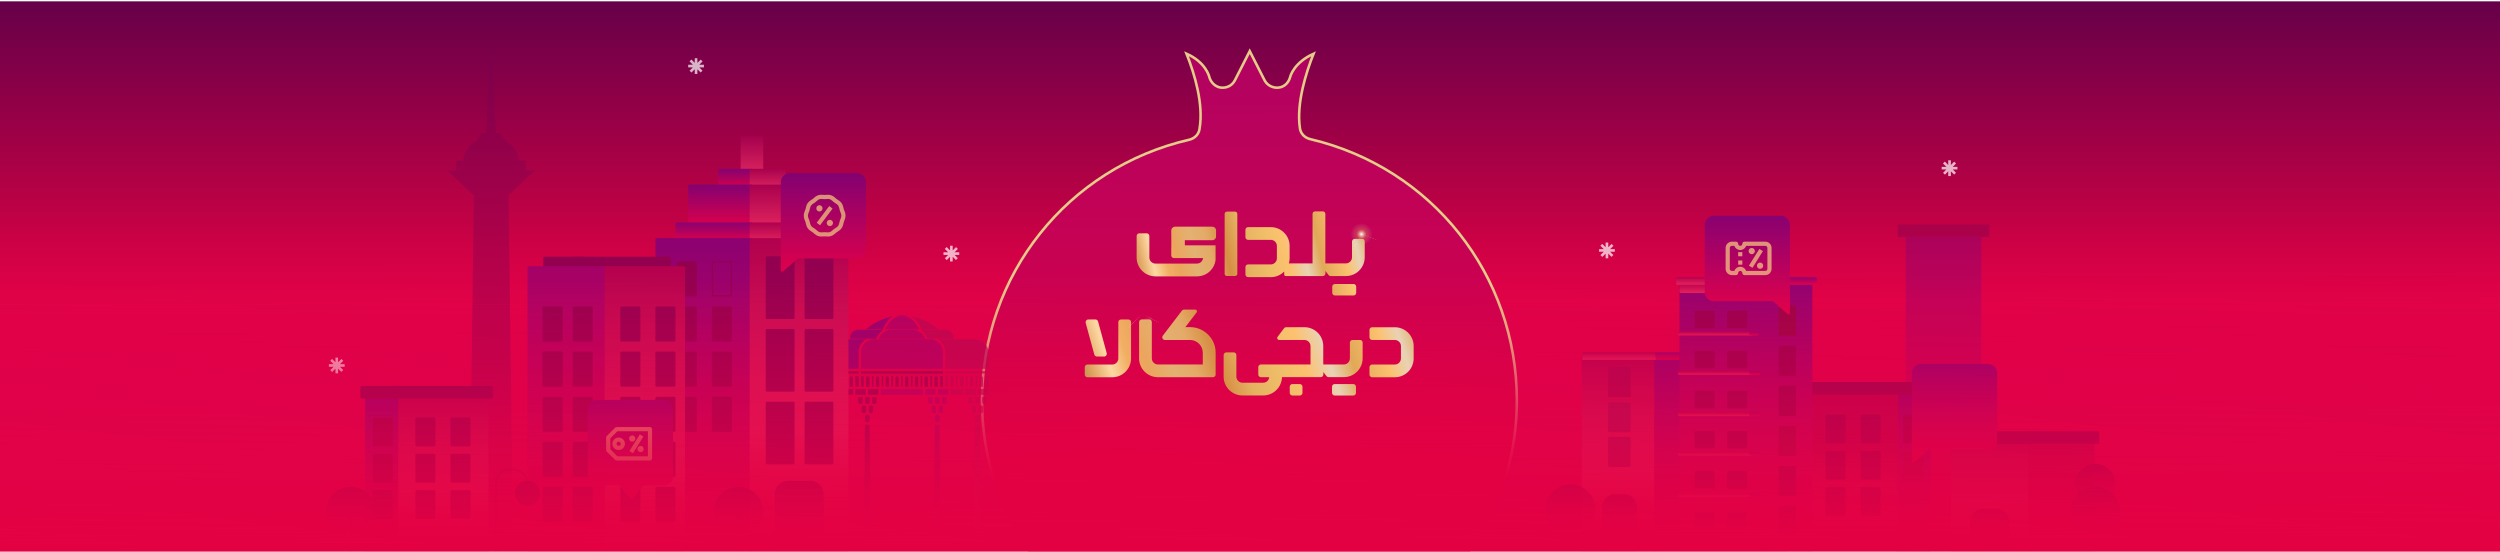 <svg width="1332" height="294" viewBox="0 0 1332 294" fill="none" xmlns="http://www.w3.org/2000/svg">
<g clip-path="url(#clip0)">
<rect width="1332" height="293" transform="translate(0 0.725)" fill="url(#paint0_linear)"/>
<rect y="117.725" width="1332" height="237" fill="url(#paint1_linear)"/>
<g filter="url(#filter0_d)">
<circle cx="664.873" cy="213.83" r="136.437" fill="#C4C4C4"/>
</g>
<path d="M644.288 40.906L644.288 40.906L644.288 40.907L644.289 40.907L644.29 40.914L644.292 40.923C645.004 43.771 647.49 46.303 650.428 46.67L650.428 46.67L650.437 46.671C653.64 47.027 656.542 45.593 657.988 42.7C657.988 42.7 657.989 42.699 657.989 42.699L665.859 27.249L673.728 42.699C673.729 42.699 673.729 42.7 673.729 42.7C675.18 45.601 678.415 47.028 681.285 46.671C684.579 46.302 686.722 43.739 687.425 40.923L687.425 40.923L687.428 40.913L687.428 40.912L687.428 40.912L687.428 40.911L687.428 40.911L687.431 40.9C687.434 40.888 687.439 40.869 687.446 40.842C687.461 40.788 687.485 40.704 687.521 40.593C687.592 40.371 687.71 40.041 687.889 39.626C688.247 38.797 688.854 37.629 689.839 36.309C691.634 33.901 694.7 30.965 699.853 28.644C697.745 33.94 695.573 40.311 694.078 46.892C692.437 54.118 691.603 61.644 692.598 68.297C692.968 71.23 695.167 73.39 698.013 74.102L698.022 74.104C763.006 89.388 808.168 146.617 808.168 213.281C808.168 291.973 744.159 356.033 665.532 356.033C627.519 356.033 591.781 341.077 564.811 314.085L564.808 314.082C537.845 287.422 523.223 251.332 523.223 213.281C523.223 146.618 568.709 89.39 633.692 74.432L633.692 74.432L633.705 74.429C636.547 73.717 638.746 71.56 639.118 68.631C641.33 55.635 636.595 39.706 632.181 28.619C637.172 30.811 640.157 33.738 641.913 36.177C642.877 37.517 643.475 38.715 643.83 39.571C644.007 39.998 644.123 40.34 644.195 40.572C644.23 40.687 644.255 40.775 644.27 40.831C644.277 40.86 644.282 40.88 644.285 40.893L644.288 40.906Z" fill="url(#paint2_linear)" stroke="url(#paint3_linear)" stroke-width="1.384"/>
<g opacity="0.7">
<path d="M842.742 190.219C842.742 189.831 843.056 189.517 843.444 189.517H882.33C882.718 189.517 883.032 189.831 883.032 190.219V300.487C883.032 300.874 882.718 301.188 882.33 301.188H843.444C843.056 301.188 842.742 300.874 842.742 300.487V190.219Z" fill="url(#paint4_linear)"/>
<path d="M881.351 190.391C881.351 190.003 881.665 189.689 882.052 189.689H951.57C951.957 189.689 952.271 190.003 952.271 190.391V300.659C952.271 301.046 951.957 301.36 951.57 301.36H882.052C881.665 301.36 881.351 301.046 881.351 300.659V190.391Z" fill="url(#paint5_linear)"/>
<rect x="856.768" y="232.772" width="12.022" height="16.029" rx="0.701" fill="#93115C"/>
<rect x="856.768" y="214.243" width="12.022" height="16.029" rx="0.701" fill="#93115C"/>
<rect x="856.768" y="195.543" width="12.022" height="16.029" rx="0.701" fill="#940555"/>
<path d="M853.644 270.247C853.644 266.373 856.784 263.233 860.658 263.233L865.115 263.233C868.988 263.233 872.128 266.373 872.128 270.247V301.636L853.644 301.636V270.247Z" fill="url(#paint6_linear)"/>
<path d="M843 188.426C843 188.039 843.314 187.725 843.702 187.725H882.299C882.686 187.725 883 188.039 883 188.426V191.023C883 191.411 882.686 191.725 882.299 191.725H843V188.426Z" fill="url(#paint7_linear)"/>
<path d="M882 187.725H951.299C951.686 187.725 952 188.039 952 188.426V191.725H882.702C882.314 191.725 882 191.411 882 191.023V187.725Z" fill="url(#paint8_linear)"/>
<g opacity="0.5">
<path d="M1054.95 125.495H1016.05C1015.66 125.495 1015.35 125.809 1015.35 126.197V300.277C1015.35 300.664 1015.66 300.978 1016.05 300.978H1054.95C1055.33 300.978 1055.65 300.664 1055.65 300.277V126.196C1055.65 125.809 1055.33 125.495 1054.95 125.495Z" fill="url(#paint9_linear)"/>
<path d="M1059.85 119.618H1011.15V126.335H1059.85V119.618Z" fill="#770054"/>
</g>
<path d="M856.875 129.236H855.476V131.745L853.666 129.936L852.677 130.926L854.486 132.735H851.977V134.134H854.486L852.712 135.908L853.701 136.898L855.476 135.124V137.633H856.875V135.124L858.614 136.863L859.603 135.873L857.864 134.134H860.373V132.735H857.864L859.639 130.961L858.649 129.971L856.875 131.745V129.236Z" fill="white"/>
<path d="M1039.42 85.396H1038.02V87.905L1036.21 86.096L1035.22 87.085L1037.03 88.895H1034.52V90.294H1037.03L1035.26 92.068L1036.25 93.058L1038.02 91.284V93.793H1039.42V91.284L1041.16 93.022L1042.15 92.033L1040.41 90.294H1042.92V88.895H1040.41L1042.18 87.121L1041.19 86.131L1039.42 87.905V85.396Z" fill="white"/>
<path d="M1010.04 208.86H1028.52V300.652H1010.04V208.86Z" fill="url(#paint10_linear)"/>
<rect x="1014.04" y="240.249" width="10.686" height="15.361" rx="0.701" fill="#950354"/>
<rect x="1014.04" y="220.881" width="10.686" height="15.361" rx="0.701" fill="#770054"/>
<rect x="1007.37" y="203.517" width="22.708" height="6.679" rx="0.701" fill="#770054"/>
<rect x="963.287" y="208.86" width="48.087" height="91.498" fill="url(#paint11_linear)"/>
<rect x="961.949" y="203.516" width="52.094" height="6.679" rx="0.701" fill="#770054"/>
<rect x="972.637" y="220.881" width="10.686" height="15.361" rx="0.701" fill="#770054"/>
<rect x="972.637" y="240.249" width="10.686" height="15.361" rx="0.701" fill="#770054"/>
<rect x="972.637" y="259.618" width="10.686" height="15.361" rx="0.701" fill="#770054"/>
<rect x="991.336" y="220.881" width="10.686" height="15.361" rx="0.701" fill="#770054"/>
<rect x="991.336" y="240.249" width="10.686" height="15.361" rx="0.701" fill="#770054"/>
<rect x="991.336" y="259.618" width="10.686" height="15.361" rx="0.701" fill="#770054"/>
<path d="M894.837 150.795H940.967V301.36H894.837V150.795Z" fill="url(#paint12_linear)"/>
<rect x="894.837" y="150.795" width="45.415" height="5.343" rx="0.701" fill="url(#paint13_linear)"/>
<rect x="893" y="147.725" width="50" height="4" rx="0.701" fill="url(#paint14_linear)"/>
<path d="M938.918 150.795H965.633L965.633 301.36H938.918L938.918 150.795Z" fill="url(#paint15_linear)"/>
<rect x="941" y="147.725" width="27" height="4" rx="0.701" fill="url(#paint16_linear)"/>
<rect x="947.599" y="162.817" width="9.35" height="16.029" rx="0.701" fill="#7C0547"/>
<rect x="947.599" y="184.189" width="9.35" height="16.029" rx="0.701" fill="#770054"/>
<rect x="947.599" y="205.561" width="9.35" height="16.029" rx="0.701" fill="#770054"/>
<rect x="947.599" y="226.933" width="9.35" height="16.029" rx="0.701" fill="#81064A"/>
<rect x="947.599" y="248.304" width="9.35" height="16.029" rx="0.701" fill="#770054"/>
<rect x="947.599" y="269.676" width="9.35" height="16.029" rx="0.701" fill="#770054"/>
<rect x="902.852" y="165.489" width="10.686" height="9.35" rx="0.701" fill="#770054"/>
<rect x="920.217" y="165.489" width="10.686" height="9.35" rx="0.701" fill="#770054"/>
<rect x="894" y="176.725" width="40" height="2" rx="0.701" fill="url(#paint17_linear)"/>
<path d="M932 176.725H936.299C936.686 176.725 937 177.039 937 177.426V178.024C937 178.411 936.686 178.725 936.299 178.725H932V176.725Z" fill="url(#paint18_linear)"/>
<rect x="902.852" y="186.86" width="10.686" height="9.35" rx="0.701" fill="#770054"/>
<rect x="920.217" y="186.86" width="10.686" height="9.35" rx="0.701" fill="#770054"/>
<rect x="894" y="197.725" width="40" height="2" rx="0.701" fill="url(#paint19_linear)"/>
<path d="M932 197.725H937.299C937.686 197.725 938 198.039 938 198.426V199.024C938 199.411 937.686 199.725 937.299 199.725H932V197.725Z" fill="url(#paint20_linear)"/>
<rect x="902.852" y="208.232" width="10.686" height="9.35" rx="0.701" fill="#770054"/>
<rect x="920.217" y="208.232" width="10.686" height="9.35" rx="0.701" fill="#770054"/>
<rect x="894" y="219.725" width="40" height="2" rx="0.701" fill="url(#paint21_linear)"/>
<path d="M932 219.725H937.299C937.686 219.725 938 220.039 938 220.426V221.024C938 221.411 937.686 221.725 937.299 221.725H932V219.725Z" fill="url(#paint22_linear)"/>
<rect x="902.852" y="229.604" width="10.686" height="9.35" rx="0.701" fill="#770054"/>
<rect x="920.217" y="229.604" width="10.686" height="9.35" rx="0.701" fill="#770054"/>
<rect x="894" y="240.725" width="40" height="2" rx="0.701" fill="url(#paint23_linear)"/>
<path d="M932 240.725H937.299C937.686 240.725 938 241.039 938 241.426V242.024C938 242.411 937.686 242.725 937.299 242.725H932V240.725Z" fill="url(#paint24_linear)"/>
<rect x="902.852" y="250.976" width="10.686" height="9.35" rx="0.701" fill="#770054"/>
<rect x="920.217" y="250.976" width="10.686" height="9.35" rx="0.701" fill="#770054"/>
<rect x="894" y="262.725" width="40" height="2" rx="0.701" fill="url(#paint25_linear)"/>
<path d="M932 262.725H937.299C937.686 262.725 938 263.039 938 263.426V264.024C938 264.411 937.686 264.725 937.299 264.725H932V262.725Z" fill="url(#paint26_linear)"/>
<rect x="902.852" y="272.348" width="10.686" height="9.35" rx="0.701" fill="#770054"/>
<rect x="920.217" y="272.348" width="10.686" height="9.35" rx="0.701" fill="#770054"/>
<rect x="894" y="283.725" width="40" height="2" rx="0.701" fill="url(#paint27_linear)"/>
<path d="M932 283.725H937.299C937.686 283.725 938 284.039 938 284.426V285.024C938 285.411 937.686 285.725 937.299 285.725H932V283.725Z" fill="url(#paint28_linear)"/>
<path d="M953.694 119.871C953.694 117.159 951.496 114.961 948.784 114.961H913.188C910.477 114.961 908.279 117.159 908.279 119.871V155.577C908.279 158.289 910.477 160.487 913.188 160.487H944.287C944.455 160.487 944.618 160.548 944.745 160.658L952.534 167.388C952.988 167.781 953.694 167.458 953.694 166.858V119.871Z" fill="url(#paint29_linear)"/>
<path fill-rule="evenodd" clip-rule="evenodd" d="M929.429 128.764H940.56C942.404 128.764 943.899 130.259 943.899 132.103V143.234C943.899 145.079 942.404 146.574 940.56 146.574H929.429C928.814 146.574 928.316 146.075 928.316 145.461C928.316 144.846 927.817 144.348 927.203 144.348C926.588 144.348 926.09 144.846 926.09 145.461C926.09 146.075 925.591 146.574 924.976 146.574H922.75C920.906 146.574 919.411 145.079 919.411 143.234V132.103C919.411 130.259 920.906 128.764 922.75 128.764H924.976C925.591 128.764 926.09 129.262 926.09 129.877C926.09 130.492 926.588 130.99 927.203 130.99C927.817 130.99 928.316 130.492 928.316 129.877C928.316 129.262 928.814 128.764 929.429 128.764ZM927.203 133.216C925.749 133.216 924.512 132.287 924.053 130.99H922.75C922.135 130.99 921.637 131.488 921.637 132.103V143.234C921.637 143.849 922.135 144.348 922.75 144.348H924.053C924.512 143.051 925.749 142.121 927.203 142.121C928.657 142.121 929.894 143.051 930.352 144.348H940.56C941.175 144.348 941.673 143.849 941.673 143.234V132.103C941.673 131.488 941.175 130.99 940.56 130.99H930.352C929.894 132.287 928.657 133.216 927.203 133.216ZM933.325 135.443C934.247 135.443 934.994 134.695 934.994 133.773C934.994 132.851 934.247 132.103 933.325 132.103C932.403 132.103 931.655 132.851 931.655 133.773C931.655 134.695 932.403 135.443 933.325 135.443ZM939.447 141.565C939.447 142.487 938.699 143.234 937.777 143.234C936.855 143.234 936.107 142.487 936.107 141.565C936.107 140.643 936.855 139.895 937.777 139.895C938.699 139.895 939.447 140.643 939.447 141.565ZM931.824 141.531L933.712 142.711L939.278 133.806L937.39 132.626L931.824 141.531ZM928.316 141.008H926.09V138.782H928.316V141.008ZM926.09 136.556H928.316V134.329H926.09V136.556Z" fill="#E8D18E"/>
<circle cx="836.705" cy="271.532" r="13.357" fill="url(#paint30_linear)"/>
<path d="M1039.55 233.855C1039.55 233.467 1039.87 233.153 1040.25 233.153L1081.67 233.153C1082.06 233.153 1082.37 233.467 1082.37 233.855L1082.37 299.622C1082.37 300.01 1082.06 300.324 1081.67 300.324L1040.25 300.324C1039.87 300.324 1039.55 300.01 1039.55 299.622L1039.55 233.855Z" fill="url(#paint31_linear)"/>
<path d="M1080.69 233.855C1080.69 233.467 1081.01 233.153 1081.39 233.153H1115.26C1115.64 233.153 1115.96 233.467 1115.96 233.855V299.622C1115.96 300.01 1115.64 300.324 1115.26 300.324H1081.39C1081.01 300.324 1080.69 300.01 1080.69 299.622V233.855Z" fill="url(#paint32_linear)"/>
<path d="M1049.63 278.121C1049.63 274.247 1052.77 271.107 1056.64 271.107H1063.6C1067.48 271.107 1070.62 274.247 1070.62 278.121V299.794C1070.62 300.181 1070.3 300.495 1069.92 300.495H1050.33C1049.94 300.495 1049.63 300.181 1049.63 299.794V278.121Z" fill="url(#paint33_linear)"/>
<rect x="1081.53" y="229.795" width="36.944" height="6.717" rx="0.701" fill="#770054"/>
<rect x="1036.19" y="229.795" width="47.859" height="6.717" rx="0.701" fill="#770054"/>
<circle cx="1116.38" cy="272.736" r="13.357" fill="url(#paint34_linear)"/>
<circle cx="1116.38" cy="257.826" r="10.686" fill="url(#paint35_linear)"/>
<path d="M1018.66 198.814C1018.66 196.102 1020.86 193.904 1023.57 193.904H1059.17C1061.88 193.904 1064.08 196.102 1064.08 198.814V234.52C1064.08 237.232 1061.88 239.43 1059.17 239.43H1028.07C1027.9 239.43 1027.74 239.49 1027.61 239.601L1019.82 246.331C1019.37 246.724 1018.66 246.401 1018.66 245.801V198.814Z" fill="url(#paint36_linear)"/>
<path d="M472.875 200.541H472.675C472.225 200.541 471.875 200.89 471.875 201.34V206.039H473.675V201.34C473.675 200.89 473.325 200.541 472.875 200.541Z" fill="#770054"/>
<path d="M458.73 199.091H502.418V197.792H482.524H478.625H458.73V199.091Z" fill="#770054"/>
<path d="M499.668 206.039V201.34C499.668 200.89 499.318 200.541 498.868 200.541H498.668C498.219 200.541 497.869 200.89 497.869 201.34V206.039H499.168H499.668Z" fill="#770054"/>
<path d="M470.628 206.039V201.34C470.628 200.941 470.728 200.591 470.928 200.291H469.478C469.678 200.591 469.778 200.941 469.778 201.34V206.039H470.628Z" fill="#770054"/>
<path d="M469.275 210.339H491.769V207.289H489.92H486.821H484.671H481.622H479.523H476.473H474.324H471.225H469.275V210.339Z" fill="#9B016F"/>
<path d="M502.419 206.039V200.341H500.669C500.869 200.641 500.969 200.991 500.969 201.391V206.039H502.419Z" fill="#770054"/>
<path d="M498.419 221.385H498.119V224.334L498.869 225.034H499.969L500.568 224.384V221.385H500.469C500.319 221.385 500.169 221.335 500.069 221.235L499.419 220.635L498.919 221.185C498.769 221.335 498.619 221.385 498.419 221.385Z" fill="#9B016F"/>
<path d="M497.568 210.339H498.568V207.289H497.218H495.069H493.02V210.339H493.869H497.518H497.568Z" fill="#9B016F"/>
<path d="M496.619 206.039V201.34C496.619 200.941 496.719 200.591 496.919 200.291H495.419C495.619 200.591 495.719 200.941 495.719 201.34V206.039H496.619Z" fill="#770054"/>
<path d="M494.471 201.34C494.471 200.89 494.121 200.541 493.671 200.541H493.421C492.971 200.541 492.621 200.89 492.621 201.34V206.039H494.421V201.34H494.471Z" fill="#770054"/>
<path d="M495.22 215.237H496.319L496.919 214.637V211.588H494.47V214.537L495.22 215.237Z" fill="#9B016F"/>
<path d="M465.327 215.237H466.427L467.027 214.587V211.588H464.578V214.537L465.327 215.237Z" fill="#770054"/>
<path d="M500.619 211.588H499.169H498.169V214.587L498.869 215.237H500.019L500.619 214.587V211.588Z" fill="#9B016F"/>
<path d="M463.327 211.588H461.927H460.928V214.587L461.628 215.237H462.727L463.327 214.587V211.588Z" fill="#770054"/>
<path d="M463.28 206.039V201.34C463.28 200.89 462.93 200.541 462.48 200.541H462.23C461.78 200.541 461.43 200.89 461.43 201.34V206.039H461.88H463.28Z" fill="#770054"/>
<path d="M461.177 221.385H460.877V224.334L461.627 225.034H462.727L463.327 224.384V221.385H463.227C463.077 221.385 462.927 221.335 462.827 221.235L462.177 220.635L461.677 221.185C461.527 221.335 461.377 221.385 461.177 221.385Z" fill="#770054"/>
<path d="M468.027 210.339V207.289H466.077H463.928H462.528V210.339H463.978H467.677H468.027Z" fill="#770054"/>
<path d="M491.37 206.039V201.34C491.37 200.941 491.47 200.591 491.67 200.291H490.221C490.421 200.591 490.521 200.941 490.521 201.34V206.039H491.37Z" fill="#770054"/>
<path d="M480.973 206.039V201.34C480.973 200.941 481.073 200.591 481.273 200.291H479.874C480.073 200.591 480.173 200.941 480.173 201.34V206.039H480.973Z" fill="#770054"/>
<path d="M478.125 200.541H477.875C477.425 200.541 477.075 200.89 477.075 201.34V206.039H478.874V201.34C478.924 200.89 478.575 200.541 478.125 200.541Z" fill="#770054"/>
<path d="M475.824 206.039V201.34C475.824 200.941 475.924 200.591 476.124 200.291H474.624C474.824 200.591 474.924 200.941 474.924 201.34V206.039H475.824Z" fill="#770054"/>
<path d="M483.273 200.541H483.023C482.573 200.541 482.223 200.89 482.223 201.34V206.039H484.022V201.34C484.072 200.89 483.673 200.541 483.273 200.541Z" fill="#770054"/>
<path d="M486.222 206.039V201.34C486.222 200.941 486.322 200.591 486.522 200.291H485.022C485.222 200.591 485.322 200.941 485.322 201.34V206.039H486.222Z" fill="#770054"/>
<path d="M446.232 206.039V201.34C446.232 200.941 446.332 200.591 446.532 200.291H445.083C445.283 200.591 445.383 200.941 445.383 201.34V206.039H446.232Z" fill="#770054"/>
<path d="M443.333 200.541H443.083C442.633 200.541 442.283 200.89 442.283 201.34V206.039H444.083V201.34C444.133 200.89 443.783 200.541 443.333 200.541Z" fill="#770054"/>
<path d="M441.134 207.289V210.339H442.534H446.233H446.633V207.289H444.733H441.684H441.134Z" fill="#770054"/>
<path d="M439.484 221.385V224.334L440.184 225.034H441.284L441.884 224.384V221.385H441.784C441.634 221.385 441.484 221.335 441.384 221.235L440.734 220.635L440.234 221.185C440.134 221.335 439.934 221.385 439.784 221.385H439.484Z" fill="#770054"/>
<path d="M502.568 215.237H503.718L504.318 214.587V211.588H501.869V214.537L502.568 215.237Z" fill="#9B016F"/>
<path d="M439.484 214.587L440.234 215.237H441.334L441.934 214.587V211.588H440.484H439.484V214.587Z" fill="#770054"/>
<path d="M465.426 206.039V201.34C465.426 200.941 465.526 200.591 465.726 200.291H464.227C464.427 200.591 464.527 200.941 464.527 201.34V206.039H465.426Z" fill="#770054"/>
<path d="M523.313 216.336L522.663 215.737L522.163 216.286C522.063 216.436 521.863 216.486 521.713 216.486H521.463V219.486L522.163 220.135H523.263L523.862 219.486V216.486H523.763C523.613 216.486 523.463 216.436 523.313 216.336Z" fill="#B10955"/>
<path d="M440.484 206.039H441.034V201.34C441.034 200.941 441.134 200.591 441.334 200.291H439.834C440.034 200.591 440.134 200.941 440.134 201.34V206.039H440.484Z" fill="#770054"/>
<path d="M443.934 215.237H445.033L445.633 214.587V211.588H443.184V214.537L443.934 215.237Z" fill="#770054"/>
<path d="M490.722 180.496H492.921C491.771 177.597 488.972 175.647 485.823 175.647H475.226C472.077 175.647 469.277 177.597 468.128 180.496H470.327H490.722Z" fill="#9B016F"/>
<path d="M458.73 187.744V196.542H478.625H482.524H502.418V187.744C502.418 183.895 499.269 180.746 495.42 180.746H490.722H470.377H465.678C461.879 180.746 458.73 183.895 458.73 187.744Z" fill="#9B016F"/>
<path d="M448.531 200.541H448.281C447.831 200.541 447.481 200.89 447.481 201.34V206.039H449.281V201.34C449.281 200.89 448.931 200.541 448.531 200.541Z" fill="#770054"/>
<path d="M500.319 207.289H499.819V210.339H501.218H504.918H505.317V207.289H503.018H500.319Z" fill="#9B016F"/>
<path d="M505.418 200.341H503.669V206.039H505.119V201.341C505.119 200.991 505.219 200.641 505.418 200.341Z" fill="#B10955"/>
<path d="M451.481 206.039V201.34C451.481 200.941 451.581 200.591 451.781 200.291H450.281C450.481 200.591 450.581 200.941 450.581 201.34V206.039H451.481Z" fill="#770054"/>
<path d="M443.783 219.486V216.486H443.683C443.533 216.486 443.383 216.436 443.283 216.336L442.633 215.737L442.133 216.286C442.033 216.436 441.833 216.486 441.684 216.486H441.434V219.486L442.133 220.135H443.183L443.783 219.486Z" fill="#770054"/>
<path d="M447.882 207.289V210.339H454.531V207.289H452.081H449.932H447.882Z" fill="#770054"/>
<path d="M438.734 288.867H442.583L441.883 226.234C441.783 226.284 441.683 226.334 441.583 226.334H439.933C439.783 226.334 439.633 226.284 439.533 226.184L439.433 226.084L438.734 288.867Z" fill="url(#paint37_linear)"/>
<path d="M454.53 201.34C454.53 200.89 454.18 200.541 453.73 200.541H453.48C453.03 200.541 452.68 200.89 452.68 201.34V206.039H454.48V201.34H454.53Z" fill="#770054"/>
<path d="M488.471 200.541H488.221C487.771 200.541 487.421 200.89 487.421 201.34V206.039H489.221V201.34C489.271 200.89 488.921 200.541 488.471 200.541Z" fill="#770054"/>
<path d="M503.667 187.744V196.542H526.81V188.344C526.81 184.145 523.411 180.746 519.212 180.746H499.768C502.067 182.195 503.667 184.795 503.667 187.744Z" fill="#B10955"/>
<path d="M491.072 175.448H499.97C497.92 173.648 492.971 170.049 485.473 168.45C488.823 170.699 490.522 174.248 491.072 175.448Z" fill="#B10955"/>
<path d="M494.268 180.496H495.418H508.414C508.264 180.396 508.114 180.196 508.114 179.996C508.114 177.597 506.165 175.647 503.766 175.647H490.319C492.169 176.747 493.568 178.447 494.268 180.496Z" fill="#B10955"/>
<path d="M471.675 175.448H474.474C474.524 175.448 474.574 175.448 474.624 175.498C474.874 175.498 475.074 175.448 475.324 175.448H485.921C486.171 175.448 486.371 175.448 486.621 175.498C486.671 175.498 486.721 175.448 486.771 175.448H489.77C488.82 173.448 485.921 168.6 480.622 167.85C475.174 168.6 472.524 173.448 471.675 175.448Z" fill="#9B016F"/>
<path d="M466.877 180.496C467.576 178.447 468.976 176.747 470.776 175.647H457.329C454.93 175.647 452.98 177.597 452.98 179.996C452.98 180.196 452.88 180.396 452.68 180.496H465.677H466.877Z" fill="#730282"/>
<path d="M475.477 168.549C468.229 170.149 463.48 173.648 461.43 175.447H470.328C470.778 174.198 472.328 170.799 475.477 168.549Z" fill="#730282"/>
<path d="M525.061 201.341V206.039H526.811V200.341H524.812C524.961 200.641 525.061 200.991 525.061 201.341Z" fill="#B10955"/>
<path d="M523.262 214.537L524.012 215.237H525.112L525.712 214.587V211.588H523.262V214.537Z" fill="#B10955"/>
<path d="M521.363 207.289H521.213V210.339H522.613H526.312H526.711V207.289H524.412H521.363Z" fill="#B10955"/>
<path d="M457.482 187.744C457.482 184.795 459.031 182.245 461.381 180.746H441.986C437.787 180.746 434.388 184.145 434.388 188.344V196.542H457.532V187.744H457.482Z" fill="#730282"/>
<path d="M523.011 200.541H522.761C522.312 200.541 521.962 200.89 521.962 201.34V206.039H523.761V201.34C523.811 200.89 523.461 200.541 523.011 200.541Z" fill="#B10955"/>
<path d="M526.813 197.792H503.669V199.041H526.813V197.792Z" fill="#B10955"/>
<path d="M521.961 226.184C521.861 226.234 521.761 226.284 521.662 226.284H520.012C519.862 226.284 519.712 226.234 519.612 226.134L519.512 226.034L518.812 288.817H522.661L521.961 226.184Z" fill="url(#paint38_linear)"/>
<path d="M457.532 197.792H434.388V199.041H457.532V197.792Z" fill="#770054"/>
<path d="M439.483 220.135L440.033 219.536V216.486H439.933C439.783 216.486 439.633 216.436 439.533 216.336L438.883 215.737L438.384 216.286C438.284 216.436 438.084 216.486 437.934 216.486H437.634V219.436L438.384 220.135H439.483Z" fill="#770054"/>
<path d="M435.837 201.34C435.837 200.941 435.937 200.591 436.137 200.291H434.388V206.039H435.837V201.34Z" fill="#770054"/>
<path d="M437.886 200.541C437.436 200.541 437.086 200.89 437.086 201.34V206.039H438.885V201.34C438.885 200.89 438.536 200.541 438.086 200.541H437.886Z" fill="#770054"/>
<path d="M438.235 214.637V211.588H435.835V214.537L436.535 215.237H437.685L438.235 214.637Z" fill="#770054"/>
<path d="M438.887 210.339H439.886V207.289H439.536H436.487H434.388V210.339H435.187H438.837H438.887Z" fill="#770054"/>
<path d="M506.567 207.289V210.339H513.215V207.289H510.966H508.817H506.567Z" fill="#B10955"/>
<path d="M465.177 219.486V216.486H465.077C464.927 216.486 464.777 216.436 464.677 216.336L464.027 215.737L463.527 216.286C463.427 216.436 463.228 216.486 463.078 216.486H462.828V219.486L463.527 220.135H464.627L465.177 219.486Z" fill="#770054"/>
<path d="M498.168 220.135L498.718 219.536V216.486H498.668C498.518 216.486 498.368 216.436 498.268 216.336L497.619 215.737L497.119 216.286C497.019 216.436 496.819 216.486 496.669 216.486H496.369V219.436L497.119 220.135H498.168Z" fill="#9B016F"/>
<path d="M500.568 226.184C500.468 226.234 500.368 226.284 500.268 226.284H498.618C498.468 226.284 498.318 226.234 498.218 226.134L498.118 226.034L497.418 288.817H501.267L500.568 226.184Z" fill="url(#paint39_linear)"/>
<path d="M502.418 219.486V216.486H502.318C502.168 216.486 502.018 216.436 501.918 216.336L501.268 215.737L500.768 216.286C500.668 216.436 500.468 216.486 500.318 216.486H500.068V219.486L500.768 220.135H501.868L502.418 219.486Z" fill="#9B016F"/>
<path d="M463.279 226.184C463.179 226.234 463.079 226.284 462.979 226.284H461.329C461.179 226.284 461.029 226.234 460.929 226.134L460.83 226.034L460.18 288.867H464.029L463.279 226.184Z" fill="url(#paint40_linear)"/>
<path d="M455.78 201.341V206.039H457.53V200.341H455.53C455.68 200.641 455.78 200.991 455.78 201.341Z" fill="#770054"/>
<path d="M458.73 206.039H460.18V201.34C460.18 200.941 460.28 200.591 460.48 200.291H458.73V206.039Z" fill="#770054"/>
<path d="M460.926 220.135L461.476 219.536V216.486H461.376C461.226 216.486 461.076 216.436 460.976 216.336L460.327 215.737L459.827 216.286C459.727 216.436 459.527 216.486 459.377 216.486H459.077V219.436L459.827 220.135H460.926Z" fill="#770054"/>
<path d="M455.781 207.289V210.339H456.581H460.28H461.279V207.289H460.829H458.13H455.781Z" fill="#770054"/>
<path d="M457.98 215.237H459.08L459.63 214.637V211.588H457.23V214.537L457.98 215.237Z" fill="#770054"/>
<path d="M517.815 200.541H517.565C517.115 200.541 516.765 200.89 516.765 201.34V206.039H518.565V201.34C518.565 200.89 518.215 200.541 517.815 200.541Z" fill="#B10955"/>
<path d="M519.863 221.385H519.563V224.334L520.313 225.034H521.413L522.013 224.384V221.385H521.913C521.763 221.385 521.613 221.335 521.513 221.235L520.863 220.635L520.363 221.185C520.213 221.335 520.013 221.385 519.863 221.385Z" fill="#B10955"/>
<path d="M519.813 201.34V206.039H520.563H520.713V201.34C520.713 200.941 520.813 200.591 521.013 200.291H519.513C519.713 200.641 519.813 200.991 519.813 201.34Z" fill="#B10955"/>
<path d="M522.013 211.588H520.563H519.614V214.587L520.313 215.237H521.413L522.013 214.587V211.588Z" fill="#B10955"/>
<path d="M514.665 201.34V206.039H515.515V201.34C515.515 200.941 515.615 200.591 515.815 200.291H514.365C514.515 200.641 514.665 200.991 514.665 201.34Z" fill="#B10955"/>
<path d="M516.615 215.237H517.765L518.314 214.637V211.588H515.915V214.537L516.615 215.237Z" fill="#B10955"/>
<path d="M468.525 201.34C468.525 200.89 468.175 200.541 467.726 200.541H467.476C467.026 200.541 466.676 200.89 466.676 201.34V206.039H468.475V201.34H468.525Z" fill="#770054"/>
<path d="M510.316 206.039V201.34C510.316 200.941 510.416 200.591 510.616 200.291H509.116C509.316 200.591 509.416 200.941 509.416 201.34V206.039H510.316Z" fill="#B10955"/>
<path d="M513.415 201.34C513.415 200.89 513.065 200.541 512.615 200.541H512.365C511.915 200.541 511.565 200.89 511.565 201.34V206.039H513.365V201.34H513.415Z" fill="#B10955"/>
<path d="M519.562 220.135L520.112 219.536V216.486H520.012C519.862 216.486 519.712 216.436 519.612 216.336L518.962 215.737L518.462 216.286C518.362 216.436 518.163 216.486 518.013 216.486H517.713V219.436L518.462 220.135H519.562Z" fill="#B10955"/>
<path d="M514.464 207.289V210.339H515.263H518.912H518.962H519.962V207.289H519.212H516.163H514.464Z" fill="#B10955"/>
<path d="M507.366 200.541H507.166C506.716 200.541 506.366 200.89 506.366 201.34V206.039H508.166V201.34C508.166 200.89 507.816 200.541 507.366 200.541Z" fill="#B10955"/>
<g opacity="0.5">
<path d="M266.543 70.804H264.206L261.619 16.725L259.032 70.804H256.695L253.691 75.06H269.547L266.543 70.804Z" fill="#770054"/>
<path d="M270.988 104.047H252.461L249.958 300.52H273.492L270.988 104.047Z" fill="url(#paint41_linear)"/>
<path d="M276.391 85.575C276.391 78.899 269.547 75.06 269.547 75.06H253.691C253.691 75.06 246.848 78.982 246.848 85.575H243.092V90.75H280.146V85.575H276.391Z" fill="#770054"/>
<path d="M238.336 90.75L252.356 104.103H270.883L284.903 90.75H238.336Z" fill="#770054"/>
</g>
<path d="M394.623 73.152C394.623 72.765 394.937 72.451 395.324 72.451H405.943C406.331 72.451 406.645 72.765 406.645 73.152V90.45C406.645 90.837 406.331 91.151 405.943 91.151H395.324C394.937 91.151 394.623 90.837 394.623 90.45V73.152Z" fill="url(#paint42_linear)"/>
<path d="M382.625 90.646C382.625 90.259 382.939 89.945 383.326 89.945H400.395C400.782 89.945 401.096 90.259 401.096 90.646V99.319C401.096 99.707 400.782 100.021 400.395 100.021H383.326C382.939 100.021 382.625 99.707 382.625 99.319V90.646Z" fill="url(#paint43_linear)"/>
<path d="M418.664 90.646C418.664 90.259 418.35 89.945 417.962 89.945H400.118C399.73 89.945 399.416 90.259 399.416 90.646V99.319C399.416 99.707 399.73 100.021 400.118 100.021H417.962C418.35 100.021 418.664 99.707 418.664 99.319V90.646Z" fill="url(#paint44_linear)"/>
<path d="M366.67 99.043C366.67 98.655 366.984 98.341 367.372 98.341H400.441C400.829 98.341 401.143 98.655 401.143 99.043V119.47C401.143 119.858 400.829 120.172 400.441 120.172H367.372C366.984 120.172 366.67 119.858 366.67 119.47V99.043Z" fill="url(#paint45_linear)"/>
<path d="M434.693 99.043C434.693 98.655 434.379 98.341 433.992 98.341H400.118C399.731 98.341 399.417 98.655 399.417 99.043V119.47C399.417 119.858 399.731 120.172 400.118 120.172H433.992C434.379 120.172 434.693 119.858 434.693 119.47V99.043Z" fill="url(#paint46_linear)"/>
<path d="M359.892 119.235C359.892 118.848 360.206 118.534 360.593 118.534H400.395C400.782 118.534 401.096 118.848 401.096 119.235V127.85C401.096 128.238 400.782 128.552 400.395 128.552H360.593C360.206 128.552 359.892 128.238 359.892 127.85V119.235Z" fill="url(#paint47_linear)"/>
<path d="M441.372 119.235C441.372 118.848 441.058 118.534 440.671 118.534H400.118C399.731 118.534 399.417 118.848 399.417 119.235V127.85C399.417 128.238 399.731 128.552 400.118 128.552H440.671C441.058 128.552 441.372 128.238 441.372 127.85V119.235Z" fill="url(#paint48_linear)"/>
<path d="M349.207 127.59C349.207 127.203 349.521 126.889 349.908 126.889L400.396 126.889C400.783 126.889 401.097 127.203 401.097 127.59V300.831C401.097 301.218 400.783 301.532 400.396 301.532H349.908C349.521 301.532 349.207 301.218 349.207 300.831V127.59Z" fill="url(#paint49_linear)"/>
<path d="M399.417 127.59C399.417 127.203 399.731 126.889 400.118 126.889H451.356C451.744 126.889 452.058 127.203 452.058 127.59V300.831C452.058 301.218 451.744 301.532 451.356 301.532H400.118C399.731 301.532 399.417 301.218 399.417 300.831V127.59Z" fill="url(#paint50_linear)"/>
<rect x="360.561" y="211.367" width="10.686" height="18.7" rx="0.701" fill="#770054"/>
<rect x="360.561" y="187.324" width="10.686" height="18.7" rx="0.701" fill="#770054"/>
<rect x="360.561" y="163.281" width="10.686" height="18.7" rx="0.701" fill="#770054"/>
<rect x="360.561" y="139.238" width="10.686" height="18.7" rx="0.701" fill="#770054"/>
<rect x="379.26" y="211.367" width="10.686" height="18.7" rx="0.701" fill="#770054"/>
<rect x="407.979" y="214.039" width="15.361" height="33.394" rx="0.701" fill="#770054"/>
<rect x="407.979" y="175.302" width="15.361" height="33.394" rx="0.701" fill="#770054"/>
<rect x="407.979" y="136.566" width="15.361" height="33.394" rx="0.701" fill="#770054"/>
<rect x="428.682" y="214.039" width="15.361" height="33.394" rx="0.701" fill="#770054"/>
<rect x="428.682" y="175.302" width="15.361" height="33.394" rx="0.701" fill="#770054"/>
<rect x="428.682" y="136.566" width="15.361" height="33.394" rx="0.701" fill="#770054"/>
<rect x="379.26" y="187.324" width="10.686" height="18.7" rx="0.701" fill="#770054"/>
<rect x="379.26" y="163.281" width="10.686" height="18.7" rx="0.701" fill="#770054"/>
<rect x="379.611" y="139.588" width="9.985" height="17.999" rx="0.351" stroke="#770054" stroke-width="0.701"/>
<path d="M412.852 263.206C412.852 259.332 415.992 256.192 419.866 256.192H431.867C435.74 256.192 438.881 259.332 438.881 263.206V300.831C438.881 301.218 438.567 301.532 438.179 301.532H413.553C413.166 301.532 412.852 301.218 412.852 300.831V263.206Z" fill="url(#paint51_linear)"/>
<circle cx="393.464" cy="272.811" r="13.357" fill="url(#paint52_linear)"/>
<path d="M393.462 273.145C393.462 282.495 393.462 301.196 393.462 301.196" stroke="#770054" stroke-opacity="0.47" stroke-linecap="round"/>
<rect x="289.426" y="136.792" width="22.708" height="6.679" rx="0.701" fill="#770054"/>
<rect x="305.376" y="136.792" width="52.094" height="6.679" rx="0.701" fill="#770054"/>
<path d="M281.082 142.531C281.082 142.144 281.396 141.83 281.783 141.83H323.826V301.36H281.082V142.531Z" fill="url(#paint53_linear)"/>
<path d="M322.17 142.531C322.17 142.144 322.484 141.83 322.871 141.83H364.29C364.677 141.83 364.991 142.144 364.991 142.531V300.659C364.991 301.046 364.677 301.36 364.29 301.36H322.871C322.484 301.36 322.17 301.046 322.17 300.659V142.531Z" fill="url(#paint54_linear)"/>
<rect x="330.504" y="259.454" width="10.686" height="18.7" rx="0.701" fill="#770054"/>
<rect x="349.204" y="259.454" width="10.686" height="18.7" rx="0.701" fill="#770054"/>
<rect x="330.504" y="235.411" width="10.686" height="18.7" rx="0.701" fill="#770054"/>
<rect x="349.204" y="235.411" width="10.686" height="18.7" rx="0.701" fill="#770054"/>
<rect x="305.126" y="235.411" width="10.686" height="18.7" rx="0.701" fill="#770054"/>
<rect x="305.126" y="259.454" width="10.686" height="18.7" rx="0.701" fill="#770054"/>
<rect x="289.096" y="235.411" width="10.686" height="18.7" rx="0.701" fill="#770054"/>
<rect x="289.096" y="259.454" width="10.686" height="18.7" rx="0.701" fill="#770054"/>
<rect x="330.504" y="211.367" width="10.686" height="18.7" rx="0.701" fill="#770054"/>
<rect x="349.204" y="211.367" width="10.686" height="18.7" rx="0.701" fill="#770054"/>
<rect x="305.126" y="211.367" width="10.686" height="18.7" rx="0.701" fill="#770054"/>
<rect x="330.504" y="187.324" width="10.686" height="18.7" rx="0.701" fill="#770054"/>
<rect x="349.204" y="187.324" width="10.686" height="18.7" rx="0.701" fill="#770054"/>
<rect x="305.126" y="187.324" width="10.686" height="18.7" rx="0.701" fill="#770054"/>
<rect x="289.096" y="187.324" width="10.686" height="18.7" rx="0.701" fill="#770054"/>
<rect x="289.096" y="187.324" width="10.686" height="18.7" rx="0.701" fill="#770054"/>
<rect x="289.096" y="211.367" width="10.686" height="18.7" rx="0.701" fill="#770054"/>
<rect x="330.504" y="163.281" width="10.686" height="18.7" rx="0.701" fill="#770054"/>
<rect x="349.204" y="163.281" width="10.686" height="18.7" rx="0.701" fill="#770054"/>
<rect x="305.126" y="163.281" width="10.686" height="18.7" rx="0.701" fill="#770054"/>
<rect x="289.096" y="163.281" width="10.686" height="18.7" rx="0.701" fill="#770054"/>
<path d="M194.547 210.68H213.858V301.339H194.547V210.68Z" fill="url(#paint55_linear)"/>
<rect x="198.59" y="241.797" width="10.686" height="15.361" rx="0.701" fill="#770054"/>
<rect x="198.59" y="261.166" width="10.686" height="15.361" rx="0.701" fill="#770054"/>
<rect x="198.59" y="222.429" width="10.686" height="15.361" rx="0.701" fill="#770054"/>
<rect x="192.029" y="205.642" width="22.708" height="6.679" rx="0.701" fill="#770054"/>
<path d="M212.179 210.68H260.265V301.339H212.179V210.68Z" fill="url(#paint56_linear)"/>
<rect x="210.499" y="205.642" width="52.094" height="6.679" rx="0.701" fill="#770054"/>
<rect x="221.301" y="222.429" width="10.686" height="15.361" rx="0.701" fill="#770054"/>
<rect x="221.301" y="241.797" width="10.686" height="15.361" rx="0.701" fill="#770054"/>
<rect x="221.301" y="261.166" width="10.686" height="15.361" rx="0.701" fill="#770054"/>
<rect x="239.999" y="222.429" width="10.686" height="15.361" rx="0.701" fill="#770054"/>
<rect x="239.999" y="241.797" width="10.686" height="15.361" rx="0.701" fill="#770054"/>
<rect x="239.999" y="261.166" width="10.686" height="15.361" rx="0.701" fill="#770054"/>
<path d="M415.992 97.104C415.992 94.392 418.19 92.194 420.902 92.194H456.498C459.209 92.194 461.407 94.392 461.407 97.104V132.81C461.407 135.522 459.209 137.72 456.498 137.72H425.399C425.231 137.72 425.068 137.781 424.941 137.891L417.152 144.621C416.698 145.014 415.992 144.691 415.992 144.091V97.104Z" fill="url(#paint57_linear)"/>
<path fill-rule="evenodd" clip-rule="evenodd" d="M442.832 104.031C443.596 104.289 444.116 104.615 444.941 105.335L445.538 105.862L445.659 105.961L445.817 106.078L446.545 106.546C447.476 107.147 447.929 107.548 448.395 108.209C448.82 108.813 449.04 109.323 449.28 110.259L449.531 111.306L449.59 111.513L449.644 111.671L449.962 112.471C450.361 113.488 450.499 114.092 450.499 114.902C450.499 115.712 450.361 116.316 449.962 117.333L449.688 118.017L449.6 118.261L449.531 118.497L449.28 119.545C449.04 120.481 448.819 120.991 448.394 121.596C447.932 122.252 447.479 122.654 446.563 123.247L445.816 123.727L445.66 123.842L445.464 124.005L444.94 124.47C444.115 125.189 443.595 125.515 442.827 125.774C442.062 126.03 441.485 126.077 440.352 125.996L439.587 125.938L439.368 125.932L439.272 125.933L439.036 125.945L438.384 125.996C437.25 126.077 436.673 126.03 435.902 125.772C435.139 125.515 434.62 125.189 433.794 124.47L433.133 123.889L432.973 123.765L432.858 123.685L432.17 123.245C431.255 122.653 430.802 122.25 430.341 121.594C429.877 120.935 429.657 120.388 429.389 119.274L429.226 118.582L429.158 118.333L429.092 118.133L428.774 117.333C428.375 116.316 428.237 115.712 428.237 114.902C428.237 114.092 428.375 113.488 428.774 112.471L429.092 111.672L429.183 111.385L429.226 111.222L429.389 110.53L429.52 110.017C429.737 109.231 429.954 108.759 430.341 108.21C430.802 107.554 431.253 107.152 432.169 106.56L432.784 106.168L432.954 106.053L433.132 105.916L433.271 105.798L433.794 105.334C434.62 104.615 435.139 104.289 435.905 104.03C436.673 103.773 437.25 103.726 438.384 103.808L439.163 103.866L439.417 103.872L439.723 103.857L440.351 103.808C441.486 103.726 442.064 103.773 442.832 104.031ZM440.682 106.016L439.692 106.09C439.575 106.096 439.469 106.099 439.368 106.099L439.062 106.091L438.889 106.08L438.262 106.031L437.833 106.004C437.261 105.978 436.979 106.018 436.615 106.141L436.495 106.183C436.105 106.33 435.804 106.533 435.228 107.038L434.615 107.578L434.443 107.718L434.285 107.837L434.03 108.013L433.227 108.527C432.652 108.908 432.412 109.134 432.162 109.491C431.906 109.854 431.776 110.154 431.595 110.879L431.38 111.786L431.324 111.998L431.267 112.187L431.163 112.489L430.78 113.456C430.531 114.11 430.463 114.451 430.463 114.902L430.465 115.034C430.479 115.424 430.556 115.76 430.78 116.348L431.19 117.388L431.269 117.622L431.351 117.908L431.595 118.925C431.776 119.65 431.906 119.95 432.162 120.314C432.438 120.706 432.702 120.941 433.411 121.397L434.033 121.793C434.164 121.879 434.26 121.947 434.362 122.024L434.444 122.086L434.712 122.309L435.228 122.766C435.861 123.322 436.162 123.511 436.61 123.662C437.06 123.812 437.382 123.839 438.262 123.773L438.602 123.745L439.22 123.708L439.368 123.706C439.469 123.706 439.575 123.708 439.692 123.714L439.877 123.726L440.473 123.773C441.353 123.839 441.675 123.812 442.119 123.664C442.572 123.511 442.873 123.322 443.507 122.766L443.938 122.383L444.174 122.181L444.375 122.022L444.582 121.874L444.702 121.793L445.505 121.279C446.081 120.898 446.322 120.671 446.574 120.314C446.852 119.918 446.982 119.598 447.19 118.721L447.291 118.287C447.327 118.133 447.356 118.014 447.384 117.908L447.468 117.619L447.573 117.315L447.956 116.348C448.205 115.694 448.273 115.353 448.273 114.902C448.273 114.451 448.205 114.11 447.956 113.456L447.546 112.416L447.439 112.09L447.356 111.785L447.19 111.083L447.081 110.649C446.96 110.201 446.854 109.937 446.702 109.685L446.574 109.491C446.323 109.134 446.083 108.908 445.506 108.526L444.811 108.082C444.696 108.008 444.608 107.949 444.528 107.893L444.291 107.718L444.119 107.578L443.342 106.895C442.876 106.498 442.598 106.32 442.255 106.189L442.013 106.107C441.654 105.998 441.342 105.974 440.682 106.016ZM443.82 118.798C443.82 117.875 443.073 117.128 442.151 117.128C441.229 117.128 440.481 117.875 440.481 118.798C440.481 119.72 441.229 120.467 442.151 120.467C443.073 120.467 443.82 119.72 443.82 118.798ZM441.817 109.781L443.598 111.117L436.919 120.022L435.138 118.686L441.817 109.781ZM438.255 111.006C438.255 110.084 437.507 109.336 436.585 109.336C435.663 109.336 434.916 110.084 434.916 111.006C434.916 111.928 435.663 112.675 436.585 112.675C437.507 112.675 438.255 111.928 438.255 111.006Z" fill="#E8D08C"/>
<path d="M358.558 217.989C358.558 215.277 356.359 213.079 353.648 213.079H318.052C315.341 213.079 313.142 215.277 313.142 217.989V253.695C313.142 256.407 315.341 258.605 318.052 258.605H329.514C329.72 258.605 329.916 258.696 330.049 258.854L335.968 265.858C336.253 266.195 336.775 266.189 337.051 265.845L342.652 258.867C342.785 258.701 342.986 258.605 343.199 258.605H353.999C356.516 258.605 358.558 256.564 358.558 254.046V217.989Z" fill="url(#paint58_linear)"/>
<path fill-rule="evenodd" clip-rule="evenodd" d="M347.426 228.662V244.246C347.426 244.861 346.927 245.359 346.312 245.359H328.503C328.207 245.359 327.924 245.242 327.716 245.033L323.263 240.58C323.054 240.372 322.937 240.089 322.937 239.793V233.115C322.937 232.819 323.054 232.536 323.263 232.328L327.716 227.875C327.924 227.666 328.207 227.549 328.503 227.549H346.312C346.927 227.549 347.426 228.047 347.426 228.662ZM345.199 243.133V229.775H328.964L325.163 233.576V239.332L328.964 243.133H345.199ZM338.521 233.671C338.521 234.593 337.773 235.341 336.851 235.341C335.929 235.341 335.181 234.593 335.181 233.671C335.181 232.749 335.929 232.002 336.851 232.002C337.773 232.002 338.521 232.749 338.521 233.671ZM341.303 240.906C342.226 240.906 342.973 240.159 342.973 239.237C342.973 238.315 342.226 237.567 341.303 237.567C340.381 237.567 339.634 238.315 339.634 239.237C339.634 240.159 340.381 240.906 341.303 240.906ZM332.955 236.454C332.955 238.298 331.46 239.793 329.616 239.793C327.771 239.793 326.276 238.298 326.276 236.454C326.276 234.61 327.771 233.115 329.616 233.115C331.46 233.115 332.955 234.61 332.955 236.454ZM328.503 236.454C328.503 237.069 329.001 237.567 329.616 237.567C330.231 237.567 330.729 237.069 330.729 236.454C330.729 235.839 330.231 235.341 329.616 235.341C329.001 235.341 328.503 235.839 328.503 236.454ZM342.804 232.591L337.238 241.496L335.35 240.317L340.916 231.412L342.804 232.591Z" fill="#E8D08C"/>
<path d="M507.589 130.915H506.189V133.424L504.38 131.614L503.39 132.604L505.2 134.413H502.691V135.813H505.2L503.426 137.587L504.415 138.576L506.189 136.802V139.311H507.589V136.802L509.327 138.541L510.317 137.552L508.578 135.813H511.087V134.413H508.578L510.352 132.639L509.363 131.65L507.589 133.424V130.915Z" fill="white"/>
<path d="M371.568 30.999H370.168V33.508L368.359 31.698L367.369 32.688L369.179 34.497H366.67V35.897H369.179L367.405 37.671L368.394 38.66L370.168 36.886V39.395H371.568V36.886L373.306 38.625L374.296 37.635L372.557 35.897H375.066V34.497H372.557L374.331 32.723L373.342 31.733L371.568 33.508V30.999Z" fill="white"/>
<path d="M180.132 190.529H178.733V193.038L176.924 191.229L175.934 192.218L177.743 194.027H175.234V195.427H177.743L175.969 197.201L176.959 198.19L178.733 196.416V198.925H180.132V196.416L181.871 198.155L182.861 197.166L181.122 195.427H183.631V194.027H181.122L182.896 192.253L181.906 191.264L180.132 193.038V190.529Z" fill="white"/>
<circle cx="186.913" cy="272.811" r="13.357" fill="url(#paint59_linear)"/>
<path d="M186.912 273.145C186.912 282.495 186.912 301.196 186.912 301.196" stroke="#770054" stroke-opacity="0.47" stroke-linecap="round"/>
<path d="M264.233 301.568C264.233 301.568 264.233 275.204 264.233 257.154C264.233 253.281 267.373 250.142 271.246 250.142H273.582C277.455 250.142 280.595 253.283 280.595 257.156L280.595 265.837" stroke="#770054" stroke-opacity="0.47" stroke-linecap="round"/>
<circle cx="280.992" cy="262.793" r="6.679" fill="#770054"/>
</g>
<rect y="142.725" width="1332" height="285" fill="url(#paint60_linear)"/>
<g filter="url(#filter1_dd)">
<path fill-rule="evenodd" clip-rule="evenodd" d="M631.572 170.138H634.036C641.586 170.138 647.696 176.282 647.696 183.802V190.618V195.546C647.632 196.25 647.024 196.826 646.288 196.826H643.665H642.257H625.622H623.607H616.953C614.201 196.826 611.674 195.706 609.851 193.882C608.027 192.09 606.907 189.53 606.907 186.778V180.73V167.45C606.907 166.682 607.547 166.042 608.315 166.042H612.282C613.05 166.042 613.69 166.682 613.69 167.45V186.778C613.69 187.706 614.041 188.474 614.649 189.082C615.257 189.69 616.057 190.042 616.953 190.042H640.85V183.738C640.818 179.994 637.779 176.986 634.036 176.986H631.317H624.087H620.664C619.512 176.986 618.84 175.642 619.544 174.714L629.749 161.338C630.005 160.986 630.421 160.794 630.869 160.794H636.819C637.587 160.794 638.035 161.69 637.555 162.298L631.572 170.138ZM601.246 166.074C602.014 166.074 602.654 166.714 602.654 167.482H602.622V180.762V186.81C602.622 189.562 601.502 192.122 599.679 193.914C597.887 195.738 595.328 196.858 592.577 196.858H579.364C578.597 196.858 577.957 196.218 577.957 195.45V191.482C577.957 190.714 578.597 190.074 579.364 190.074H592.577C593.504 190.074 594.272 189.722 594.88 189.114C595.488 188.506 595.84 187.706 595.84 186.81V167.482C595.84 166.714 596.48 166.074 597.247 166.074H601.246ZM724.603 176.986H720.636C719.869 176.986 719.229 177.626 719.229 178.394V186.778C719.229 187.674 718.877 188.474 718.269 189.082C717.661 189.69 716.894 190.042 715.966 190.042H705.025V180.186V180.058C704.993 177.37 703.873 174.874 702.082 173.114C700.258 171.29 697.731 170.17 694.98 170.17H685.255C684.807 170.17 684.391 170.394 684.135 170.746L680.68 175.354C680.168 176.026 680.648 176.986 681.48 176.986H694.98C695.875 176.986 696.675 177.338 697.283 177.946C697.859 178.522 698.211 179.322 698.243 180.186V190.042H671.818C671.051 190.042 670.411 190.682 670.411 191.45V195.418C670.411 196.186 671.051 196.826 671.818 196.826H676.233C676.169 197.594 675.817 198.298 675.305 198.81C674.697 199.418 673.93 199.77 673.002 199.77H661.997C661.101 199.77 660.302 199.418 659.694 198.81C659.086 198.202 658.734 197.434 658.734 196.506V185.018C658.734 184.25 658.094 183.61 657.326 183.61H653.36C652.592 183.61 651.952 184.25 651.952 185.018V190.458V196.506C651.952 199.258 653.072 201.818 654.895 203.61C656.719 205.434 659.246 206.554 661.997 206.554H673.002C675.753 206.554 678.312 205.434 680.104 203.61C681.863 201.882 682.951 199.45 683.047 196.794H699.65H702.178H703.681C704.449 196.794 705.089 196.154 705.089 195.386V194.074L706.72 196.218C706.976 196.57 707.392 196.794 707.84 196.794H708.992H715.966C718.717 196.794 721.276 195.674 723.068 193.85C724.891 192.026 726.011 189.498 726.011 186.746V178.362C726.043 177.626 725.403 176.986 724.603 176.986ZM750.261 173.146C748.469 171.322 745.91 170.202 743.159 170.202H731.066C730.298 170.202 729.658 170.842 729.658 171.61V175.578C729.658 176.346 730.298 176.986 731.066 176.986H743.159C744.054 176.986 744.854 177.338 745.462 177.946C746.07 178.554 746.422 179.322 746.422 180.25V186.81C746.422 187.706 746.07 188.506 745.462 189.114C744.854 189.722 744.086 190.074 743.159 190.074H731.066C730.298 190.074 729.658 190.714 729.658 191.482V195.45C729.658 196.218 730.298 196.858 731.066 196.858H737.112H743.159C745.91 196.858 748.469 195.738 750.261 193.914C752.084 192.09 753.204 189.562 753.204 186.81V180.25C753.204 177.466 752.084 174.938 750.261 173.146ZM692.548 200.474H688.581C687.813 200.474 687.173 201.114 687.173 201.882V205.178C687.173 205.946 687.813 206.586 688.581 206.586H692.548C693.316 206.586 693.956 205.946 693.956 205.178V201.914C693.956 201.114 693.316 200.474 692.548 200.474ZM711.104 200.474H721.053C721.821 200.474 722.461 201.114 722.461 201.914V205.178C722.461 205.946 721.821 206.586 721.053 206.586H711.104C710.336 206.586 709.697 205.946 709.697 205.178V201.882C709.697 201.114 710.336 200.474 711.104 200.474ZM583.043 184.762C583.203 185.37 583.779 185.818 584.419 185.818H588.289C589.217 185.818 589.889 184.922 589.665 184.026L585.058 167.13C584.898 166.522 584.323 166.074 583.683 166.074H579.812C578.884 166.074 578.212 166.97 578.436 167.866L583.043 184.762Z" fill="url(#paint61_linear)"/>
</g>
<g filter="url(#filter2_dd)">
<path fill-rule="evenodd" clip-rule="evenodd" d="M721.755 123.131H725.722C726.521 123.131 727.129 123.739 727.129 124.539V132.891C727.129 135.643 726.01 138.171 724.186 139.995C722.395 141.819 719.835 142.939 717.084 142.939H710.11H708.958C708.51 142.939 708.095 142.715 707.839 142.363L706.207 140.219V141.531C706.207 142.299 705.567 142.939 704.8 142.939H703.296H700.769H684.997C684.581 142.939 684.229 142.587 684.229 142.171V140.507L684.165 140.571C682.374 142.395 679.815 143.515 677.063 143.515H671.017H664.971C664.203 143.515 663.563 142.875 663.563 142.107V138.139C663.563 137.371 664.203 136.731 664.971 136.731H677.063C677.991 136.731 678.759 136.379 679.367 135.771C679.975 135.163 680.326 134.363 680.326 133.467V126.907C680.326 125.979 679.975 125.211 679.367 124.603C678.759 123.995 677.959 123.643 677.063 123.643H664.971C664.203 123.643 663.563 123.003 663.563 122.235V118.267C663.563 117.499 664.203 116.859 664.971 116.859H677.063C679.815 116.859 682.374 117.979 684.165 119.803C685.989 121.595 687.109 124.155 687.109 126.907V133.499C687.109 134.427 686.949 135.323 686.725 136.187H699.329V109.787C699.329 109.051 699.905 108.475 700.641 108.475H704.832C705.567 108.475 706.143 109.051 706.143 109.787V136.187H717.084C718.012 136.187 718.78 135.835 719.387 135.227C719.995 134.619 720.347 133.819 720.347 132.923V124.539C720.347 123.771 720.987 123.131 721.755 123.131ZM711.228 147.163H721.177C721.945 147.163 722.585 147.803 722.585 148.571V151.867C722.585 152.635 721.945 153.275 721.177 153.275H711.228C710.46 153.275 709.821 152.635 709.821 151.867V148.571C709.821 147.803 710.46 147.163 711.228 147.163ZM653.676 142.907H658.059C658.699 142.907 659.243 142.363 659.243 141.723V109.787C659.243 109.147 658.699 108.603 658.059 108.603H653.676C653.037 108.603 652.493 109.147 652.493 109.787V141.723C652.493 142.395 653.037 142.907 653.676 142.907ZM626.037 116.635H645.967C647.055 116.635 647.919 117.499 647.919 118.587V121.851C647.919 122.939 647.023 123.835 645.935 123.835H631.283V126.555H647.663V134.523C647.343 136.699 646.319 138.683 644.847 140.155C643.056 141.979 640.497 143.099 637.745 143.099H615.64C612.888 143.099 610.361 141.979 608.538 140.155C606.714 138.363 605.594 135.803 605.594 133.051V127.003V121.563C605.594 120.795 606.234 120.155 607.002 120.155H610.969C611.737 120.155 612.377 120.795 612.377 121.563V133.019C612.377 133.947 612.728 134.715 613.336 135.323C613.944 135.931 614.744 136.283 615.64 136.283H637.745C638.673 136.283 639.441 135.931 640.049 135.323C640.561 134.811 640.912 134.107 640.976 133.339H625.461C624.693 133.339 624.053 132.699 624.053 131.931V127.963V127.963C624.053 127.867 624.053 127.739 624.085 127.643V122.107C624.053 122.043 624.053 121.947 624.053 121.883V121.883V118.619C624.053 117.531 624.949 116.635 626.037 116.635Z" fill="url(#paint62_linear)"/>
</g>
<ellipse cx="725.404" cy="124.792" rx="5.865" ry="5.861" fill="url(#paint63_radial)"/>
<ellipse rx="0.309" ry="9.784" transform="matrix(0.858 0.514 -0.515 0.857 725.456 124.703)" fill="url(#paint64_radial)"/>
<ellipse rx="0.308" ry="10.761" transform="matrix(0.355 -0.935 0.935 0.355 724.168 124.487)" fill="url(#paint65_radial)" fill-opacity="0.5"/>
<ellipse rx="0.203" ry="4.283" transform="matrix(0.937 -0.35 0.35 0.937 725.204 124.719)" fill="url(#paint66_radial)" fill-opacity="0.5"/>
<ellipse rx="6.241" ry="6.236" transform="matrix(0.973 0.231 -0.23 0.973 608.147 167.254)" fill="url(#paint67_radial)"/>
<ellipse rx="0.328" ry="10.411" transform="matrix(0.716 0.698 -0.698 0.716 608.221 167.175)" fill="url(#paint68_radial)"/>
<ellipse rx="0.328" ry="11.064" transform="matrix(0.459 -0.888 0.888 0.459 608.086 167.287)" fill="url(#paint69_radial)" fill-opacity="0.5"/>
</g>
<defs>
<filter id="filter0_d" x="447.488" y="-2.171" width="434.77" height="434.77" filterUnits="userSpaceOnUse" color-interpolation-filters="sRGB">
<feFlood flood-opacity="0" result="BackgroundImageFix"/>
<feColorMatrix in="SourceAlpha" type="matrix" values="0 0 0 0 0 0 0 0 0 0 0 0 0 0 0 0 0 0 127 0"/>
<feMorphology radius="38.053" operator="dilate" in="SourceAlpha" result="effect1_dropShadow"/>
<feOffset dy="1.384"/>
<feGaussianBlur stdDeviation="21.448"/>
<feColorMatrix type="matrix" values="0 0 0 0 1 0 0 0 0 0.738 0 0 0 0 0.008 0 0 0 0.26 0"/>
<feBlend mode="normal" in2="BackgroundImageFix" result="effect1_dropShadow"/>
<feBlend mode="normal" in="SourceGraphic" in2="effect1_dropShadow" result="shape"/>
</filter>
<filter id="filter1_dd" x="573.114" y="157.335" width="184.933" height="58.245" filterUnits="userSpaceOnUse" color-interpolation-filters="sRGB">
<feFlood flood-opacity="0" result="BackgroundImageFix"/>
<feColorMatrix in="SourceAlpha" type="matrix" values="0 0 0 0 0 0 0 0 0 0 0 0 0 0 0 0 0 0 127 0"/>
<feOffset dy="4.151"/>
<feGaussianBlur stdDeviation="2.422"/>
<feColorMatrix type="matrix" values="0 0 0 0 0 0 0 0 0 0 0 0 0 0 0 0 0 0 0.2 0"/>
<feBlend mode="normal" in2="BackgroundImageFix" result="effect1_dropShadow"/>
<feColorMatrix in="SourceAlpha" type="matrix" values="0 0 0 0 0 0 0 0 0 0 0 0 0 0 0 0 0 0 127 0"/>
<feOffset/>
<feGaussianBlur stdDeviation="1.73"/>
<feColorMatrix type="matrix" values="0 0 0 0 0.502 0 0 0 0 0.047 0 0 0 0 0.176 0 0 0 0.04 0"/>
<feBlend mode="normal" in2="effect1_dropShadow" result="effect2_dropShadow"/>
<feBlend mode="normal" in="SourceGraphic" in2="effect2_dropShadow" result="shape"/>
</filter>
<filter id="filter2_dd" x="600.751" y="105.016" width="131.221" height="57.253" filterUnits="userSpaceOnUse" color-interpolation-filters="sRGB">
<feFlood flood-opacity="0" result="BackgroundImageFix"/>
<feColorMatrix in="SourceAlpha" type="matrix" values="0 0 0 0 0 0 0 0 0 0 0 0 0 0 0 0 0 0 127 0"/>
<feOffset dy="4.151"/>
<feGaussianBlur stdDeviation="2.422"/>
<feColorMatrix type="matrix" values="0 0 0 0 0 0 0 0 0 0 0 0 0 0 0 0 0 0 0.2 0"/>
<feBlend mode="normal" in2="BackgroundImageFix" result="effect1_dropShadow"/>
<feColorMatrix in="SourceAlpha" type="matrix" values="0 0 0 0 0 0 0 0 0 0 0 0 0 0 0 0 0 0 127 0"/>
<feOffset/>
<feGaussianBlur stdDeviation="1.73"/>
<feColorMatrix type="matrix" values="0 0 0 0 0.502 0 0 0 0 0.047 0 0 0 0 0.176 0 0 0 0.04 0"/>
<feBlend mode="normal" in2="effect1_dropShadow" result="effect2_dropShadow"/>
<feBlend mode="normal" in="SourceGraphic" in2="effect2_dropShadow" result="shape"/>
</filter>
<linearGradient id="paint0_linear" x1="666" y1="0" x2="666" y2="293" gradientUnits="userSpaceOnUse">
<stop stop-color="#660049"/>
<stop offset="0.549" stop-color="#E40143"/>
</linearGradient>
<linearGradient id="paint1_linear" x1="666" y1="117.725" x2="665.993" y2="334.411" gradientUnits="userSpaceOnUse">
<stop stop-color="#DB014E" stop-opacity="0"/>
<stop offset="0.467" stop-color="#DC024F"/>
</linearGradient>
<linearGradient id="paint2_linear" x1="665.695" y1="252.85" x2="665.263" y2="25.726" gradientUnits="userSpaceOnUse">
<stop stop-color="#E10143"/>
<stop offset="1" stop-color="#B00262"/>
</linearGradient>
<linearGradient id="paint3_linear" x1="665.695" y1="179.996" x2="665.695" y2="256.116" gradientUnits="userSpaceOnUse">
<stop stop-color="#E4CC89"/>
<stop offset="1" stop-color="#FFF1C9" stop-opacity="0"/>
</linearGradient>
<linearGradient id="paint4_linear" x1="862.779" y1="190.028" x2="862.779" y2="294.719" gradientUnits="userSpaceOnUse">
<stop stop-color="#A60151"/>
<stop offset="0.615" stop-color="#E93067"/>
<stop offset="1" stop-color="#E40244"/>
</linearGradient>
<linearGradient id="paint5_linear" x1="916.874" y1="190.2" x2="916.874" y2="301.734" gradientUnits="userSpaceOnUse">
<stop stop-color="#710283"/>
<stop offset="1" stop-color="#E3004D"/>
</linearGradient>
<linearGradient id="paint6_linear" x1="862.886" y1="263.233" x2="862.886" y2="301.636" gradientUnits="userSpaceOnUse">
<stop stop-color="#770054"/>
<stop offset="1" stop-color="#770054" stop-opacity="0"/>
</linearGradient>
<linearGradient id="paint7_linear" x1="863" y1="187.725" x2="863" y2="191.725" gradientUnits="userSpaceOnUse">
<stop stop-color="#A60151"/>
<stop offset="1" stop-color="#E93067"/>
</linearGradient>
<linearGradient id="paint8_linear" x1="917" y1="187.725" x2="917" y2="191.725" gradientUnits="userSpaceOnUse">
<stop stop-color="#710283"/>
<stop offset="1" stop-color="#E3004D"/>
</linearGradient>
<linearGradient id="paint9_linear" x1="1036.58" y1="125.495" x2="1036.58" y2="301.587" gradientUnits="userSpaceOnUse">
<stop stop-color="#710283"/>
<stop offset="1" stop-color="#E3004D"/>
</linearGradient>
<linearGradient id="paint10_linear" x1="1019.39" y1="208.86" x2="1019.39" y2="300.358" gradientUnits="userSpaceOnUse">
<stop stop-color="#710283"/>
<stop offset="1" stop-color="#E3004D"/>
</linearGradient>
<linearGradient id="paint11_linear" x1="987.331" y1="238.099" x2="987.331" y2="300.358" gradientUnits="userSpaceOnUse">
<stop stop-color="#A60151"/>
<stop offset="1" stop-color="#E93067" stop-opacity="0"/>
</linearGradient>
<linearGradient id="paint12_linear" x1="918.179" y1="150.795" x2="918.179" y2="300.878" gradientUnits="userSpaceOnUse">
<stop stop-color="#710283"/>
<stop offset="1" stop-color="#E3004D"/>
</linearGradient>
<linearGradient id="paint13_linear" x1="917.545" y1="150.795" x2="917.545" y2="156.138" gradientUnits="userSpaceOnUse">
<stop stop-color="#A60151"/>
<stop offset="1" stop-color="#E93067"/>
</linearGradient>
<linearGradient id="paint14_linear" x1="918" y1="147.725" x2="918" y2="151.725" gradientUnits="userSpaceOnUse">
<stop stop-color="#A60151"/>
<stop offset="1" stop-color="#E93067"/>
</linearGradient>
<linearGradient id="paint15_linear" x1="952.436" y1="150.795" x2="952.436" y2="300.878" gradientUnits="userSpaceOnUse">
<stop stop-color="#710283"/>
<stop offset="1" stop-color="#E3004D"/>
</linearGradient>
<linearGradient id="paint16_linear" x1="954.5" y1="147.725" x2="954.5" y2="151.725" gradientUnits="userSpaceOnUse">
<stop stop-color="#710283"/>
<stop offset="1" stop-color="#E3004D"/>
</linearGradient>
<linearGradient id="paint17_linear" x1="914" y1="176.725" x2="914" y2="178.725" gradientUnits="userSpaceOnUse">
<stop stop-color="#A60151"/>
<stop offset="1" stop-color="#E93067"/>
</linearGradient>
<linearGradient id="paint18_linear" x1="934.5" y1="176.725" x2="934.5" y2="178.725" gradientUnits="userSpaceOnUse">
<stop stop-color="#710283"/>
<stop offset="1" stop-color="#E3004D"/>
</linearGradient>
<linearGradient id="paint19_linear" x1="914" y1="197.725" x2="914" y2="199.725" gradientUnits="userSpaceOnUse">
<stop stop-color="#A60151"/>
<stop offset="1" stop-color="#E93067"/>
</linearGradient>
<linearGradient id="paint20_linear" x1="935" y1="197.725" x2="935" y2="199.725" gradientUnits="userSpaceOnUse">
<stop stop-color="#710283"/>
<stop offset="1" stop-color="#E3004D"/>
</linearGradient>
<linearGradient id="paint21_linear" x1="914" y1="219.725" x2="914" y2="221.725" gradientUnits="userSpaceOnUse">
<stop stop-color="#A60151"/>
<stop offset="1" stop-color="#E93067"/>
</linearGradient>
<linearGradient id="paint22_linear" x1="935" y1="219.725" x2="935" y2="221.725" gradientUnits="userSpaceOnUse">
<stop stop-color="#710283"/>
<stop offset="1" stop-color="#E3004D"/>
</linearGradient>
<linearGradient id="paint23_linear" x1="914" y1="240.725" x2="914" y2="242.725" gradientUnits="userSpaceOnUse">
<stop stop-color="#A60151"/>
<stop offset="1" stop-color="#E93067"/>
</linearGradient>
<linearGradient id="paint24_linear" x1="935" y1="240.725" x2="935" y2="242.725" gradientUnits="userSpaceOnUse">
<stop stop-color="#710283"/>
<stop offset="1" stop-color="#E3004D"/>
</linearGradient>
<linearGradient id="paint25_linear" x1="914" y1="262.725" x2="914" y2="264.725" gradientUnits="userSpaceOnUse">
<stop stop-color="#A60151"/>
<stop offset="1" stop-color="#E93067"/>
</linearGradient>
<linearGradient id="paint26_linear" x1="935" y1="262.725" x2="935" y2="264.725" gradientUnits="userSpaceOnUse">
<stop stop-color="#710283"/>
<stop offset="1" stop-color="#E3004D"/>
</linearGradient>
<linearGradient id="paint27_linear" x1="914" y1="283.725" x2="914" y2="285.725" gradientUnits="userSpaceOnUse">
<stop stop-color="#A60151"/>
<stop offset="1" stop-color="#E93067"/>
</linearGradient>
<linearGradient id="paint28_linear" x1="935" y1="283.725" x2="935" y2="285.725" gradientUnits="userSpaceOnUse">
<stop stop-color="#710283"/>
<stop offset="1" stop-color="#E3004D"/>
</linearGradient>
<linearGradient id="paint29_linear" x1="930.986" y1="114.961" x2="930.986" y2="168.391" gradientUnits="userSpaceOnUse">
<stop stop-color="#710283"/>
<stop offset="1" stop-color="#E3004D"/>
</linearGradient>
<linearGradient id="paint30_linear" x1="836.705" y1="258.175" x2="836.705" y2="284.889" gradientUnits="userSpaceOnUse">
<stop stop-color="#770054"/>
<stop offset="1" stop-color="#770054" stop-opacity="0"/>
</linearGradient>
<linearGradient id="paint31_linear" x1="1061.09" y1="233.728" x2="1061.09" y2="301.876" gradientUnits="userSpaceOnUse">
<stop stop-color="#A60151"/>
<stop offset="0.703" stop-color="#E93067"/>
<stop offset="1" stop-color="#E50848"/>
</linearGradient>
<linearGradient id="paint32_linear" x1="1098.46" y1="233.728" x2="1098.46" y2="301.096" gradientUnits="userSpaceOnUse">
<stop stop-color="#A60151"/>
<stop offset="1" stop-color="#E40244"/>
</linearGradient>
<linearGradient id="paint33_linear" x1="1060.21" y1="271.107" x2="1060.21" y2="301.161" gradientUnits="userSpaceOnUse">
<stop stop-color="#770054"/>
<stop offset="1" stop-color="#770054" stop-opacity="0"/>
</linearGradient>
<linearGradient id="paint34_linear" x1="1116.38" y1="259.378" x2="1116.38" y2="286.093" gradientUnits="userSpaceOnUse">
<stop stop-color="#770054"/>
<stop offset="1" stop-color="#770054" stop-opacity="0"/>
</linearGradient>
<linearGradient id="paint35_linear" x1="1116.38" y1="247.14" x2="1116.38" y2="268.512" gradientUnits="userSpaceOnUse">
<stop stop-color="#770054"/>
<stop offset="1" stop-color="#770054" stop-opacity="0"/>
</linearGradient>
<linearGradient id="paint36_linear" x1="1041.37" y1="193.904" x2="1041.37" y2="247.334" gradientUnits="userSpaceOnUse">
<stop stop-color="#710283"/>
<stop offset="1" stop-color="#E3004D"/>
</linearGradient>
<linearGradient id="paint37_linear" x1="440.658" y1="226.084" x2="440.658" y2="288.867" gradientUnits="userSpaceOnUse">
<stop stop-color="#770054"/>
<stop offset="1" stop-color="#770054" stop-opacity="0"/>
</linearGradient>
<linearGradient id="paint38_linear" x1="520.737" y1="226.034" x2="520.737" y2="288.817" gradientUnits="userSpaceOnUse">
<stop stop-color="#B10955"/>
<stop offset="1" stop-color="#E60E4C"/>
</linearGradient>
<linearGradient id="paint39_linear" x1="499.343" y1="226.034" x2="499.343" y2="288.817" gradientUnits="userSpaceOnUse">
<stop stop-color="#9B016F"/>
<stop offset="1" stop-color="#770054" stop-opacity="0"/>
</linearGradient>
<linearGradient id="paint40_linear" x1="462.104" y1="226.034" x2="462.104" y2="288.867" gradientUnits="userSpaceOnUse">
<stop stop-color="#770054"/>
<stop offset="1" stop-color="#770054" stop-opacity="0"/>
</linearGradient>
<linearGradient id="paint41_linear" x1="261.725" y1="196.826" x2="261.725" y2="300.52" gradientUnits="userSpaceOnUse">
<stop stop-color="#770054"/>
<stop offset="1" stop-color="#770054" stop-opacity="0"/>
</linearGradient>
<linearGradient id="paint42_linear" x1="400.634" y1="72.451" x2="400.634" y2="91.151" gradientUnits="userSpaceOnUse">
<stop stop-color="#A60151"/>
<stop offset="1" stop-color="#E93067"/>
</linearGradient>
<linearGradient id="paint43_linear" x1="391.95" y1="89.815" x2="391.95" y2="99.833" gradientUnits="userSpaceOnUse">
<stop stop-color="#710283"/>
<stop offset="1" stop-color="#E3004D"/>
</linearGradient>
<linearGradient id="paint44_linear" x1="409.314" y1="89.815" x2="409.314" y2="99.833" gradientUnits="userSpaceOnUse">
<stop stop-color="#A60151"/>
<stop offset="1" stop-color="#E93067"/>
</linearGradient>
<linearGradient id="paint45_linear" x1="383.934" y1="98.498" x2="383.934" y2="119.869" gradientUnits="userSpaceOnUse">
<stop stop-color="#710283"/>
<stop offset="1" stop-color="#E3004D"/>
</linearGradient>
<linearGradient id="paint46_linear" x1="417.329" y1="98.498" x2="417.329" y2="119.869" gradientUnits="userSpaceOnUse">
<stop stop-color="#A60151"/>
<stop offset="1" stop-color="#E93067"/>
</linearGradient>
<linearGradient id="paint47_linear" x1="380.596" y1="118.534" x2="380.596" y2="128.552" gradientUnits="userSpaceOnUse">
<stop stop-color="#710283"/>
<stop offset="1" stop-color="#E3004D"/>
</linearGradient>
<linearGradient id="paint48_linear" x1="420.668" y1="118.534" x2="420.668" y2="128.552" gradientUnits="userSpaceOnUse">
<stop stop-color="#A60151"/>
<stop offset="1" stop-color="#E93067"/>
</linearGradient>
<linearGradient id="paint49_linear" x1="375.254" y1="127.216" x2="375.254" y2="302.198" gradientUnits="userSpaceOnUse">
<stop stop-color="#710283"/>
<stop offset="1" stop-color="#E3004D"/>
</linearGradient>
<linearGradient id="paint50_linear" x1="426.203" y1="127.216" x2="426.203" y2="304.226" gradientUnits="userSpaceOnUse">
<stop stop-color="#A60151"/>
<stop offset="0.589" stop-color="#E93067"/>
<stop offset="1" stop-color="#E40243"/>
</linearGradient>
<linearGradient id="paint51_linear" x1="426.117" y1="256.115" x2="426.117" y2="303.242" gradientUnits="userSpaceOnUse">
<stop stop-color="#770054"/>
<stop offset="1" stop-color="#770054" stop-opacity="0"/>
</linearGradient>
<linearGradient id="paint52_linear" x1="393.464" y1="259.454" x2="393.464" y2="286.168" gradientUnits="userSpaceOnUse">
<stop stop-color="#770054"/>
<stop offset="1" stop-color="#770054" stop-opacity="0"/>
</linearGradient>
<linearGradient id="paint53_linear" x1="302.454" y1="85.575" x2="302.454" y2="302.198" gradientUnits="userSpaceOnUse">
<stop stop-color="#710283"/>
<stop offset="1" stop-color="#E3004D"/>
</linearGradient>
<linearGradient id="paint54_linear" x1="343.194" y1="141.909" x2="343.194" y2="302.198" gradientUnits="userSpaceOnUse">
<stop stop-color="#A60151"/>
<stop offset="0.688" stop-color="#E93067"/>
<stop offset="1" stop-color="#E50949"/>
</linearGradient>
<linearGradient id="paint55_linear" x1="203.897" y1="210.68" x2="203.897" y2="302.178" gradientUnits="userSpaceOnUse">
<stop stop-color="#710283"/>
<stop offset="1" stop-color="#E3004D"/>
</linearGradient>
<linearGradient id="paint56_linear" x1="236.222" y1="210.68" x2="236.222" y2="302.178" gradientUnits="userSpaceOnUse">
<stop stop-color="#A60151"/>
<stop offset="0.599" stop-color="#E93067"/>
<stop offset="1" stop-color="#E40244"/>
</linearGradient>
<linearGradient id="paint57_linear" x1="438.7" y1="92.194" x2="438.7" y2="145.624" gradientUnits="userSpaceOnUse">
<stop stop-color="#710283"/>
<stop offset="1" stop-color="#E3004D"/>
</linearGradient>
<linearGradient id="paint58_linear" x1="335.85" y1="213.079" x2="335.85" y2="266.509" gradientUnits="userSpaceOnUse">
<stop stop-color="#710283"/>
<stop offset="1" stop-color="#E3004D"/>
</linearGradient>
<linearGradient id="paint59_linear" x1="186.913" y1="259.454" x2="186.913" y2="286.168" gradientUnits="userSpaceOnUse">
<stop stop-color="#770054"/>
<stop offset="1" stop-color="#770054" stop-opacity="0"/>
</linearGradient>
<linearGradient id="paint60_linear" x1="666" y1="80.025" x2="667.221" y2="427.721" gradientUnits="userSpaceOnUse">
<stop offset="0.197" stop-color="#E40143" stop-opacity="0"/>
<stop offset="0.599" stop-color="#E40143"/>
</linearGradient>
<linearGradient id="paint61_linear" x1="753.065" y1="160.794" x2="582.274" y2="215.975" gradientUnits="userSpaceOnUse">
<stop stop-color="#DEA558"/>
<stop offset="0.065" stop-color="#E8D2B5"/>
<stop offset="0.122" stop-color="#FCC16F"/>
<stop offset="0.22" stop-color="#E1A858"/>
<stop offset="0.285" stop-color="#E8D2B5"/>
<stop offset="0.358" stop-color="#FCC16F"/>
<stop offset="0.43" stop-color="#F0BE68"/>
<stop offset="0.528" stop-color="#E4B161"/>
<stop offset="0.602" stop-color="#D68E43"/>
<stop offset="0.667" stop-color="#E4A967"/>
<stop offset="0.732" stop-color="#E3B172"/>
<stop offset="0.806" stop-color="#EBA55D"/>
<stop offset="0.854" stop-color="#F1AF64"/>
<stop offset="0.909" stop-color="#FDD8A4"/>
<stop offset="0.962" stop-color="#E0A562"/>
<stop offset="1" stop-color="#BE8B4A"/>
</linearGradient>
<linearGradient id="paint62_linear" x1="727.033" y1="108.475" x2="602.744" y2="136.941" gradientUnits="userSpaceOnUse">
<stop stop-color="#DEA558"/>
<stop offset="0.065" stop-color="#E8D2B5"/>
<stop offset="0.122" stop-color="#FCC16F"/>
<stop offset="0.22" stop-color="#E1A858"/>
<stop offset="0.285" stop-color="#E8D2B5"/>
<stop offset="0.358" stop-color="#FCC16F"/>
<stop offset="0.43" stop-color="#F0BE68"/>
<stop offset="0.528" stop-color="#E4B161"/>
<stop offset="0.602" stop-color="#D68E43"/>
<stop offset="0.667" stop-color="#E4A967"/>
<stop offset="0.732" stop-color="#E3B172"/>
<stop offset="0.806" stop-color="#EBA55D"/>
<stop offset="0.854" stop-color="#F1AF64"/>
<stop offset="0.909" stop-color="#FDD8A4"/>
<stop offset="0.962" stop-color="#E0A562"/>
<stop offset="1" stop-color="#BE8B4A"/>
</linearGradient>
<radialGradient id="paint63_radial" cx="0" cy="0" r="1" gradientUnits="userSpaceOnUse" gradientTransform="translate(725.404 124.792) rotate(90) scale(5.861 5.865)">
<stop stop-color="white"/>
<stop offset="0.458" stop-color="#DEA253" stop-opacity="0.32"/>
<stop offset="1" stop-color="#C4C4C4" stop-opacity="0"/>
<stop offset="1" stop-color="white" stop-opacity="0"/>
</radialGradient>
<radialGradient id="paint64_radial" cx="0" cy="0" r="1" gradientUnits="userSpaceOnUse" gradientTransform="translate(0.309 9.784) rotate(90) scale(9.784 0.309)">
<stop stop-color="white"/>
<stop offset="0.27" stop-color="white" stop-opacity="0.5"/>
<stop offset="1" stop-color="white" stop-opacity="0"/>
</radialGradient>
<radialGradient id="paint65_radial" cx="0" cy="0" r="1" gradientUnits="userSpaceOnUse" gradientTransform="translate(0.308 10.761) rotate(90) scale(10.761 0.308)">
<stop stop-color="white"/>
<stop offset="1" stop-color="white" stop-opacity="0"/>
</radialGradient>
<radialGradient id="paint66_radial" cx="0" cy="0" r="1" gradientUnits="userSpaceOnUse" gradientTransform="translate(0.203 4.283) rotate(90) scale(4.283 0.203)">
<stop stop-color="white"/>
<stop offset="1" stop-color="white" stop-opacity="0"/>
</radialGradient>
<radialGradient id="paint67_radial" cx="0" cy="0" r="1" gradientUnits="userSpaceOnUse" gradientTransform="translate(6.241 6.236) rotate(90) scale(6.236 6.241)">
<stop stop-color="white"/>
<stop offset="0.458" stop-color="#DEA253" stop-opacity="0.32"/>
<stop offset="1" stop-color="#C4C4C4" stop-opacity="0"/>
<stop offset="1" stop-color="white" stop-opacity="0"/>
</radialGradient>
<radialGradient id="paint68_radial" cx="0" cy="0" r="1" gradientUnits="userSpaceOnUse" gradientTransform="translate(0.328 10.411) rotate(90) scale(10.411 0.328)">
<stop stop-color="white"/>
<stop offset="0.27" stop-color="white" stop-opacity="0.5"/>
<stop offset="1" stop-color="white" stop-opacity="0"/>
</radialGradient>
<radialGradient id="paint69_radial" cx="0" cy="0" r="1" gradientUnits="userSpaceOnUse" gradientTransform="translate(0.328 11.064) rotate(90) scale(11.064 0.328)">
<stop stop-color="white"/>
<stop offset="1" stop-color="white" stop-opacity="0"/>
</radialGradient>
<clipPath id="clip0">
<rect width="1332" height="293" fill="white" transform="translate(0 0.725)"/>
</clipPath>
</defs>
</svg>
